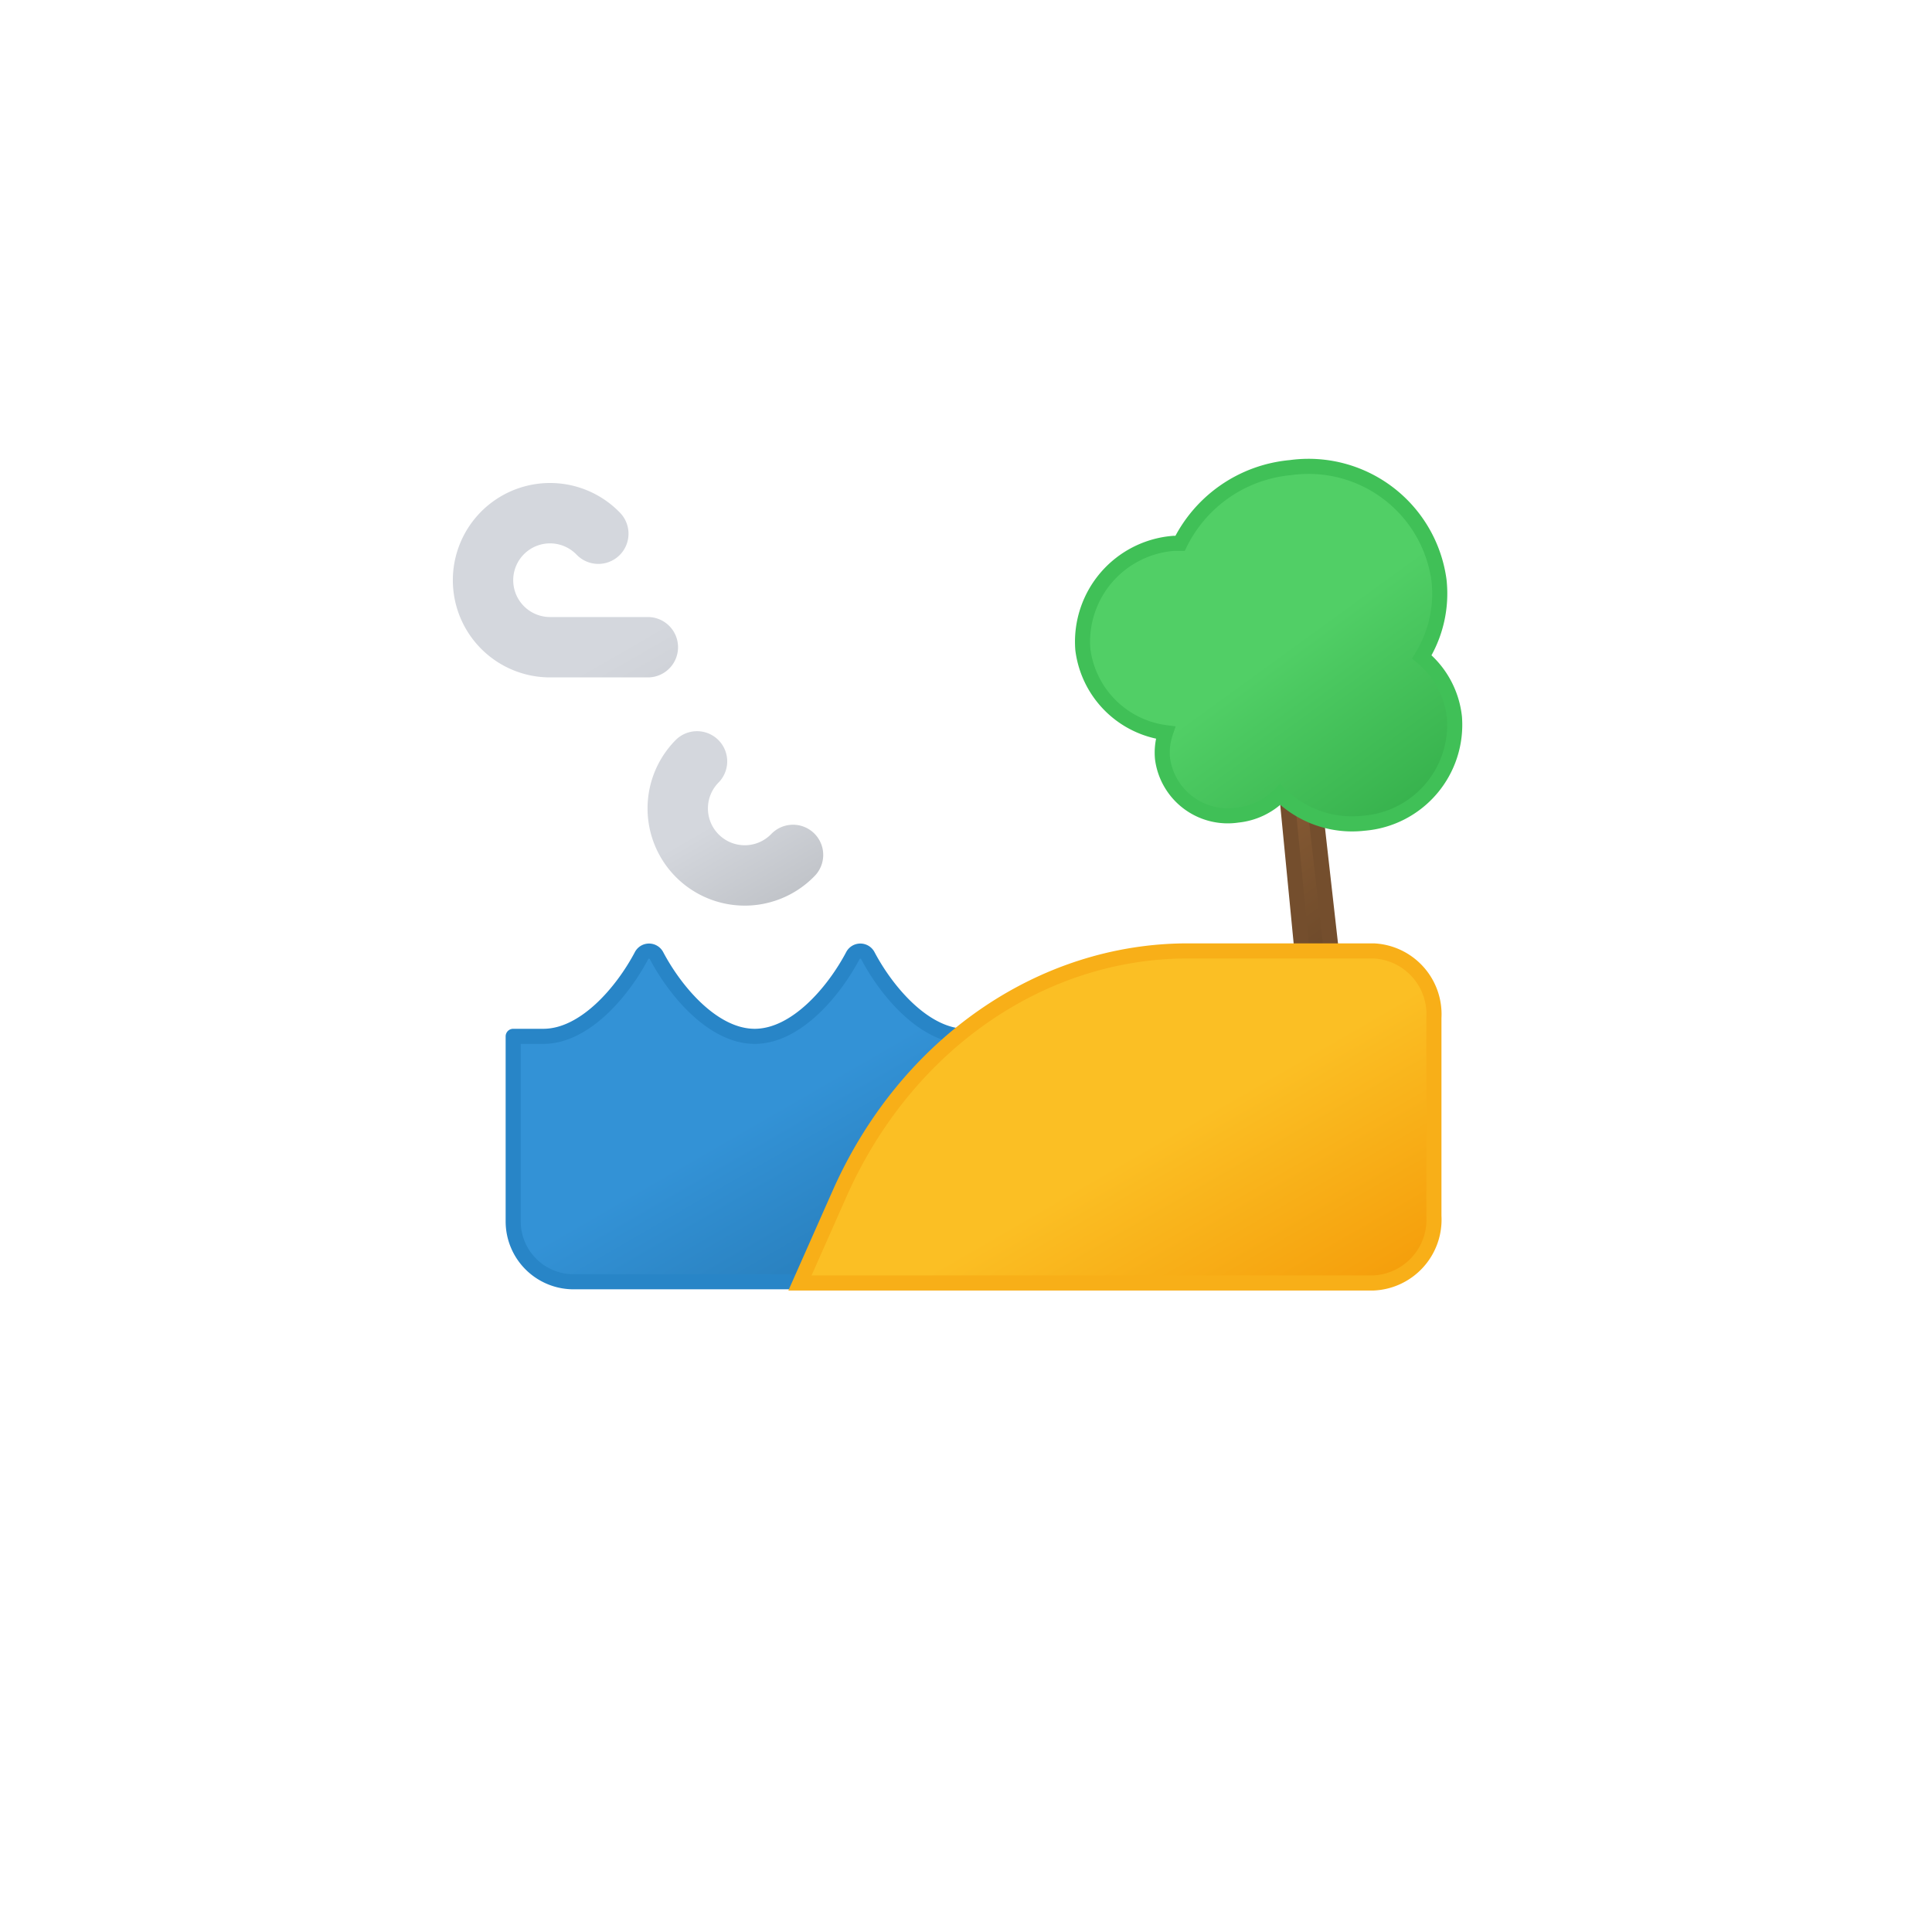 <svg xmlns="http://www.w3.org/2000/svg" xmlns:xlink="http://www.w3.org/1999/xlink" viewBox="0 0 64 64"><defs><linearGradient id="b" x1="21.06" x2="28.46" y1="31.71" y2="44.54" gradientUnits="userSpaceOnUse"><stop offset="0" stop-color="#3392d6"/><stop offset=".45" stop-color="#3392d6"/><stop offset="1" stop-color="#2477b2"/></linearGradient><linearGradient id="c" x1="39.16" x2="46.16" y1="13.39" y2="25.51" gradientTransform="rotate(-6 111.216 19.126)" gradientUnits="userSpaceOnUse"><stop offset="0" stop-color="#875b34"/><stop offset=".45" stop-color="#875b34"/><stop offset="1" stop-color="#624226"/></linearGradient><linearGradient id="d" x1="40.02" x2="46.09" y1="9.55" y2="20.06" gradientTransform="rotate(-6 111.216 19.126)" gradientUnits="userSpaceOnUse"><stop offset="0" stop-color="#51cf66"/><stop offset=".45" stop-color="#51cf66"/><stop offset="1" stop-color="#37b24d"/></linearGradient><linearGradient id="e" x1="34.09" x2="41.3" y1="32.74" y2="45.22" gradientUnits="userSpaceOnUse"><stop offset="0" stop-color="#fbbf24"/><stop offset=".45" stop-color="#fbbf24"/><stop offset="1" stop-color="#f59e0b"/></linearGradient><linearGradient id="a" x1="28.92" x2="21.9" y1="13.85" y2="26" gradientTransform="matrix(-1 0 0 1 50 0)" gradientUnits="userSpaceOnUse"><stop offset="0" stop-color="#d4d7dd"/><stop offset=".45" stop-color="#d4d7dd"/><stop offset="1" stop-color="#bec1c6"/></linearGradient><linearGradient id="f" x1="23.93" x2="20.44" y1="22.24" y2="28.28" xlink:href="#a"/></defs><path fill="url(#b)" stroke="#2885c7" stroke-linecap="round" stroke-linejoin="round" stroke-width=".5" d="M32 34.33c-1.36 0-2.61-1.46-3.25-2.67a.28.28 0 0 0-.5 0c-.64 1.21-1.89 2.67-3.25 2.67s-2.61-1.46-3.25-2.67a.28.28 0 0 0-.5 0c-.64 1.21-1.89 2.67-3.25 2.67h-1v6.13a2 2 0 0 0 2 2h13z"><animate attributeName="d" calcMode="spline" dur="3s" keySplines="0.5 0 0.5 1; 0.5 0 0.5 1" repeatCount="indefinite" values="M32,34.33c-1.36,0-2.61-1.46-3.25-2.67a.28.28,0,0,0-.5,0c-.64,1.21-1.89,2.67-3.25,2.67s-2.61-1.46-3.25-2.67a.28.28,0,0,0-.5,0c-.64,1.21-1.89,2.67-3.25,2.67H17v6.13a2,2,0,0,0,2,2H32Z; M32,36.33c-1.36,0-2.61-1.46-3.25-2.67a.28.28,0,0,0-.5,0c-.64,1.21-1.89,2.67-3.25,2.67s-2.61-1.46-3.25-2.67a.28.28,0,0,0-.5,0c-.64,1.21-1.89,2.67-3.25,2.67H17v4.13a2,2,0,0,0,2,2H32Z; M32,34.33c-1.36,0-2.61-1.46-3.25-2.67a.28.28,0,0,0-.5,0c-.64,1.21-1.89,2.67-3.25,2.67s-2.61-1.46-3.25-2.67a.28.28,0,0,0-.5,0c-.64,1.21-1.89,2.67-3.25,2.67H17v6.13a2,2,0,0,0,2,2H32Z"/></path><path fill="url(#c)" stroke="#744e2d" stroke-linecap="round" stroke-linejoin="round" stroke-width=".5" d="M42.78 19.79c-.08-.68-.27-1.21-.45-1.19h-.14c-.17 0-.26.58-.19 1.26l1.3 13.4c.07.71.28 1.29.46 1.27h.35c.18 0 .27-.62.18-1.34z"/><path fill="url(#d)" stroke="#40c057" stroke-linecap="round" stroke-miterlimit="10" stroke-width=".5" d="M47.67 19.23a4.36 4.36 0 0 0-4.92-3.74A4.54 4.54 0 0 0 39.09 18h-.22a3.27 3.27 0 0 0-3 3.51 3.18 3.18 0 0 0 2.74 2.76 2.06 2.06 0 0 0-.1.86A2.18 2.18 0 0 0 41 27a2.3 2.3 0 0 0 1.41-.68 3.4 3.4 0 0 0 2.77.95 3.27 3.27 0 0 0 3-3.51 3 3 0 0 0-1.08-2 4 4 0 0 0 .57-2.53z"><animateTransform attributeName="transform" dur="1.5s" repeatCount="indefinite" type="translate" values="-.5 0; .5 0; -.5 0"/></path><path fill="url(#e)" stroke="#f8af18" stroke-miterlimit="10" stroke-width=".5" d="M47.5 40.28v-6.56a2.1 2.1 0 0 0-2-2.22h-6.15c-4.87 0-9.33 3.1-11.52 8l-1.33 3h19a2.1 2.1 0 0 0 2-2.22z"/><path fill="none" stroke="url(#a)" stroke-dasharray="12 15" stroke-linecap="round" stroke-miterlimit="10" stroke-width="2" d="M19.82 17.68a2.22 2.22 0 1 0-1.6 3.76H34"><animate attributeName="stroke-dashoffset" dur="2s" repeatCount="indefinite" values="-27; 27"/></path><path fill="none" stroke="url(#f)" stroke-dasharray="7 14" stroke-linecap="round" stroke-miterlimit="10" stroke-width="2" d="M26.27 28.32a2.22 2.22 0 1 1-1.6-3.76H34"><animate attributeName="stroke-dashoffset" begin="-1.5s" dur="2s" repeatCount="indefinite" values="-21; 21"/></path></svg>